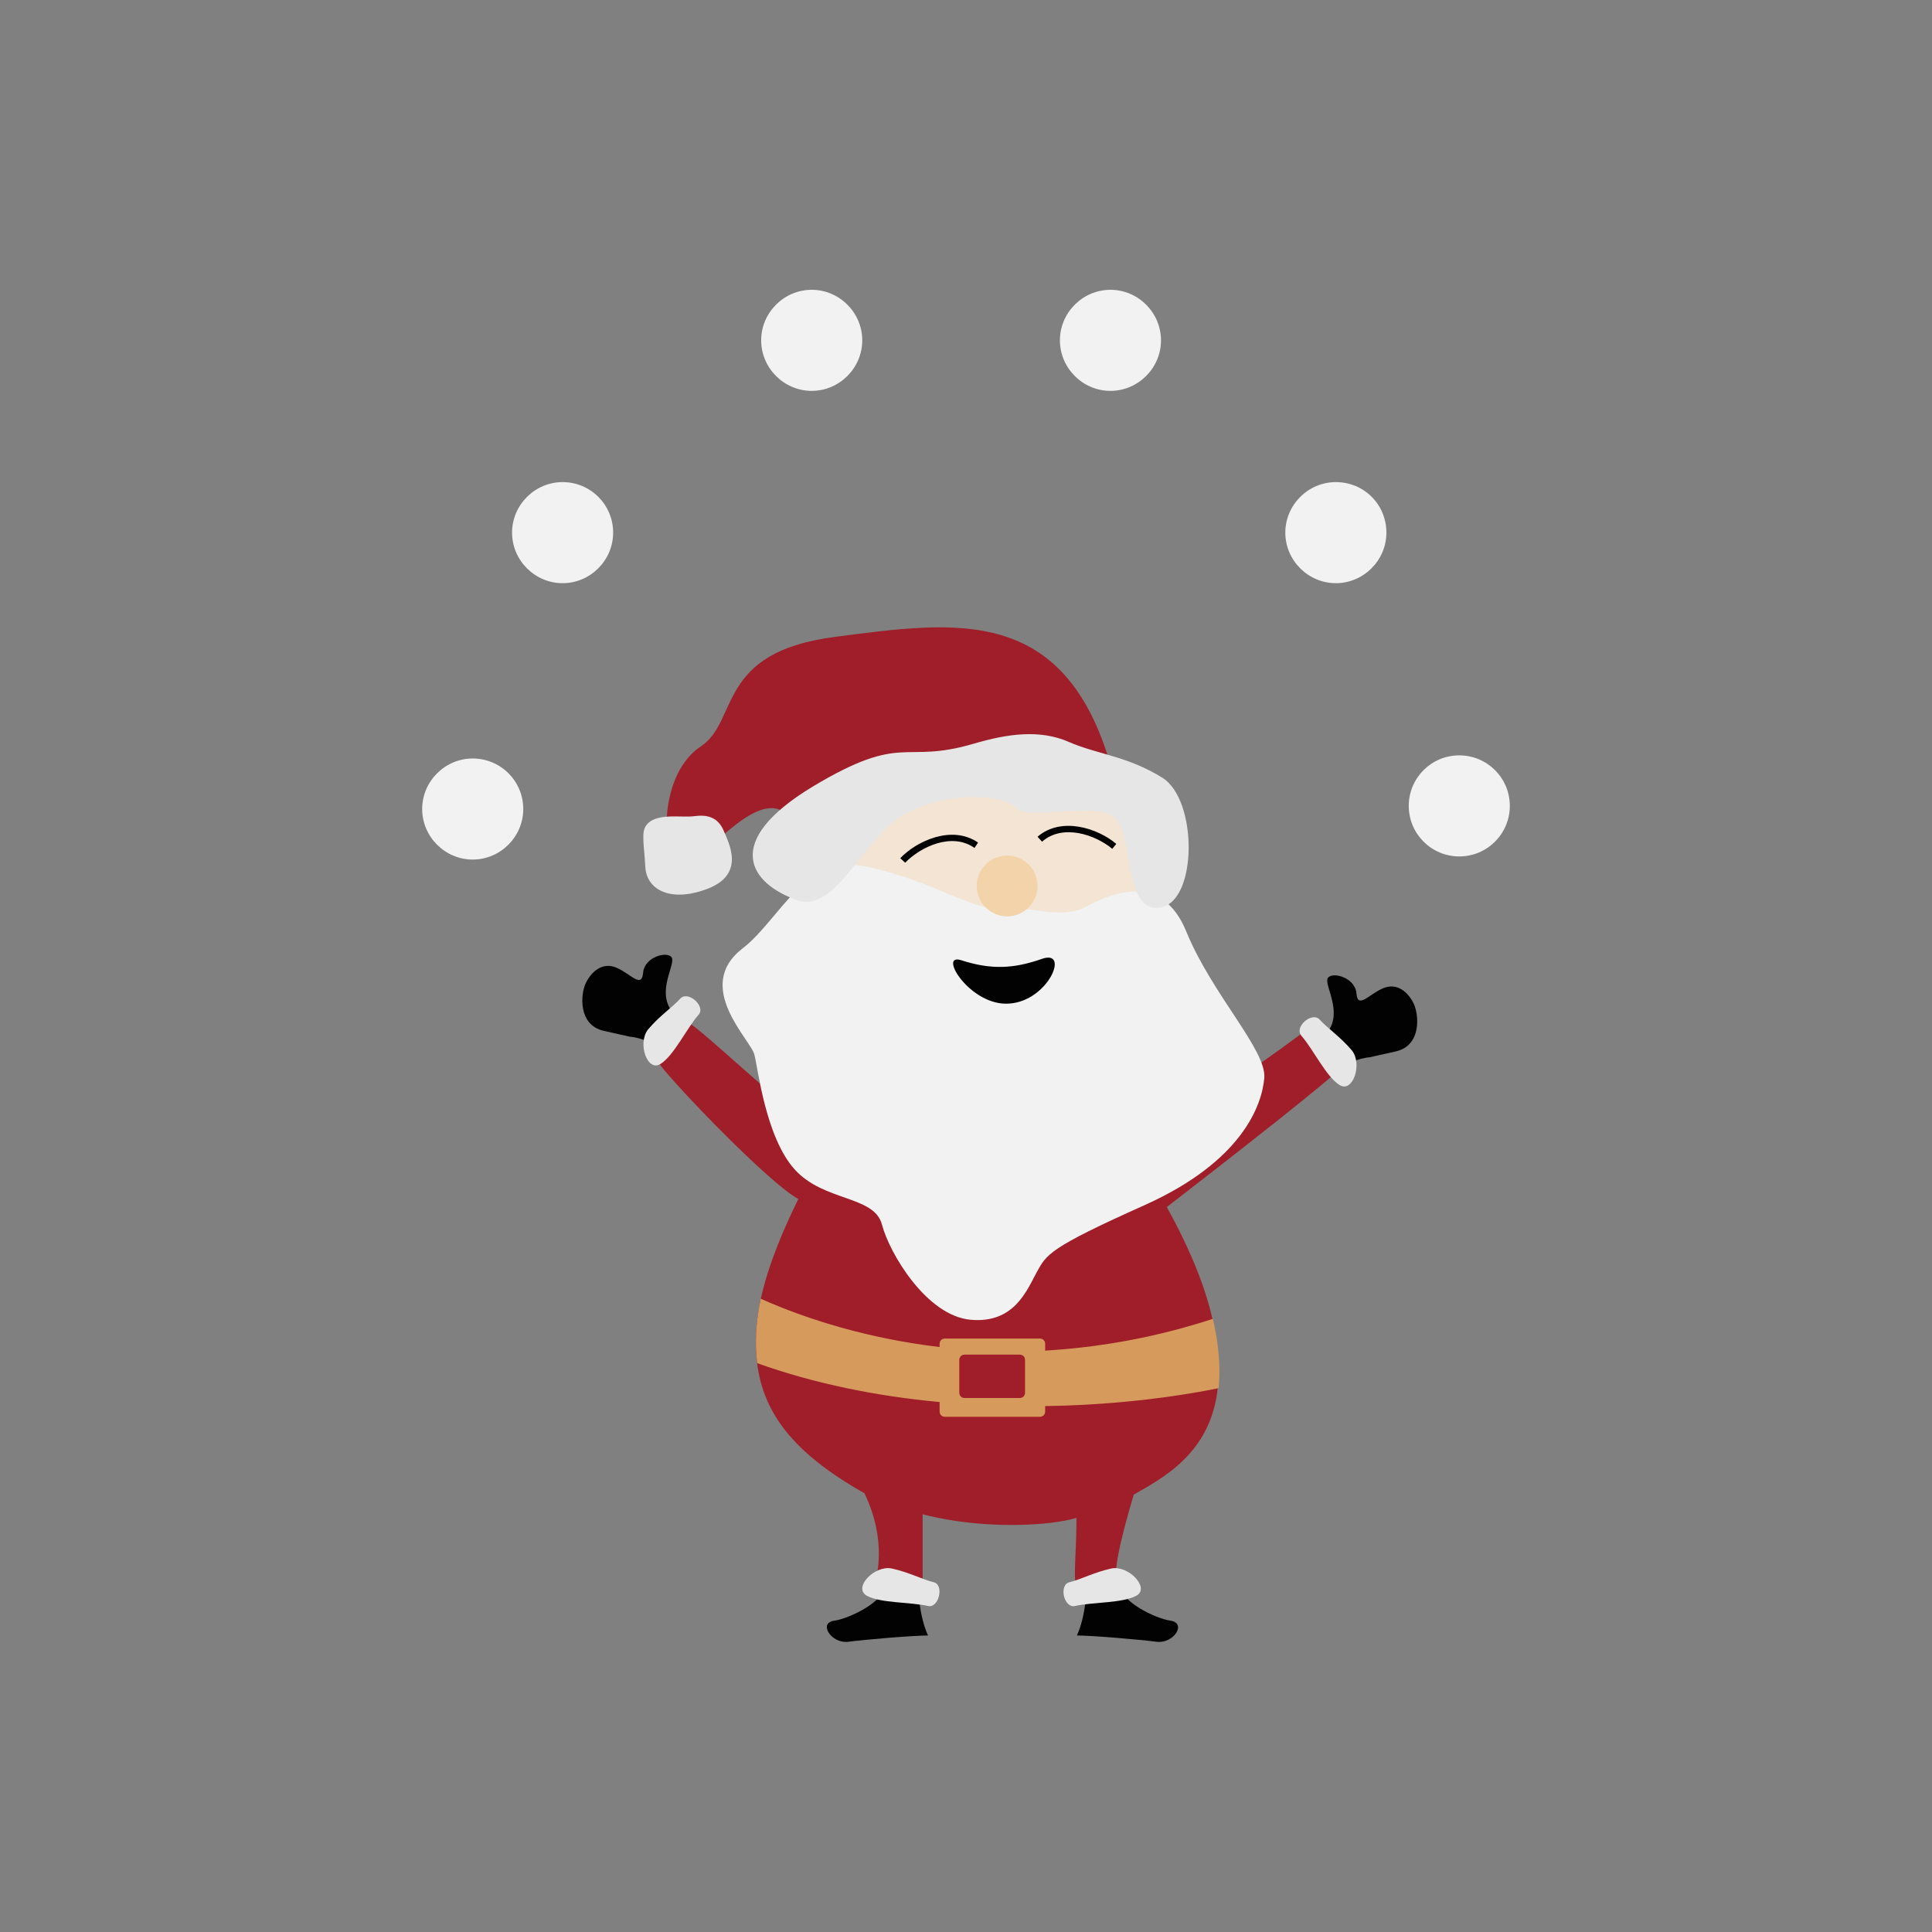 <?xml version="1.0" encoding="utf-8"?>
<!-- Generator: Adobe Illustrator 22.0.0, SVG Export Plug-In . SVG Version: 6.00 Build 0)  -->
<svg version="1.1" id="Calque_1" xmlns="http://www.w3.org/2000/svg" xmlns:xlink="http://www.w3.org/1999/xlink" x="0px" y="0px"
	 viewBox="0 0 432 432" style="enable-background:new 0 0 432 432;" xml:space="preserve">
<rect x="0" y="0" width="432" height="432" fill="#808080" stroke="none"/>
<style type="text/css">
	.st0{fill:#066938;}
	.st1{fill:#9F1E29;}
	.st2{fill:#571419;}
	.st3{fill:none;}
	.st4{fill:#C68448;}
	.st5{fill:#8C633A;}
	.st6{fill:#D79A5D;}
	.st7{fill:#A5C0DF;}
	.st8{fill:#36502D;}
	.st9{fill:#C8261D;}
	.st10{fill:#808181;}
	.st11{fill:#519C37;}
	.st12{fill:#FCEE69;}
	.st13{fill:#EC8C37;}
	.st14{fill:#5877B1;}
	.st15{fill:#7B1523;}
	.st16{fill:#4F0D1C;}
	.st17{fill:#BF333D;}
	.st18{fill:#E7373D;}
	.st19{fill:#972021;}
	.st20{fill:#F2F2F2;}
	.st21{fill:#F3D4AA;}
	.st22{fill:#A67D52;}
	.st23{fill:#B59063;}
	.st24{fill:#020203;}
	.st25{fill:#FFFFFF;}
	.st26{fill:#E7E6E6;}
	.st27{fill:#9A9999;}
	.st28{fill:#B4B4B4;}
	.st29{fill:#C9913E;}
	.st30{fill:#D6A14D;}
	.st31{fill:#E2A1BC;}
	.st32{fill:#C1292E;}
	.st33{fill:#82171C;}
	.st34{fill:#CDCCCC;}
	.st35{fill:#D06C5D;}
	.st36{fill:#79986F;}
	.st37{fill:#DAA405;}
	.st38{fill:#EDCBA9;}
	.st39{fill:#405045;}
	.st40{fill:#8B2F2F;}
	.st41{fill:#1D2E1C;}
	.st42{fill:#D4BB78;}
	.st43{fill:#3C1014;}
	.st44{fill:#731633;}
	.st45{fill:#3F0D26;}
	.st46{fill:#E3EBF8;}
	.st47{fill:#D2DFEF;}
	.st48{fill:#B88E5C;}
	.st49{fill:#A81735;}
	.st50{fill:#4AA8A8;}
	.st51{fill:#94B947;}
	.st52{fill:#A8C4D3;}
	.st53{fill:#9F1A18;}
	.st54{fill:#4F6325;}
	.st55{fill:#BAC463;}
	.st56{fill:#8C694B;}
	.st57{fill:#8A9A66;}
	.st58{fill:#DDDDC3;}
	.st59{fill:#3F668A;}
	.st60{fill:#1B1B1B;}
	.st61{fill:#FFF0BA;}
	.st62{fill:#C69C6C;}
	.st63{fill:#603914;}
	.st64{fill:#114923;}
	.st65{fill:#961F27;}
	.st66{fill:#BB870E;}
	.st67{fill:#C51720;}
	.st68{fill:#449494;}
	.st69{fill:#417675;}
	.st70{fill:#ABCFAF;}
	.st71{fill:#66B2B0;}
	.st72{fill:#F9B03D;}
	.st73{fill:#754D24;}
	.st74{fill:#F6F6F6;}
	.st75{fill:#BA181A;}
	.st76{fill:#AD191C;}
	.st77{fill:#161515;}
	.st78{fill:#1E1E1C;}
	.st79{fill:#0E472B;}
	.st80{fill:#D3C29D;}
	.st81{fill:#CC2717;}
	.st82{fill:#A81916;}
	.st83{fill:#805129;}
	.st84{fill:#F39323;}
	.st85{fill:#B56B20;}
	.st86{fill:#E52629;}
	.st87{fill:#7B9EC7;}
	.st88{fill:#48515A;}
	.st89{fill:#DED3C6;}
	.st90{fill:#3B444E;}
	.st91{fill:#6189B1;}
	.st92{fill:#97B8D7;}
	.st93{fill:#715038;}
	.st94{fill:#A3282E;}
	.st95{fill:#110506;}
	.st96{fill:#F3E4D4;}
	.st97{fill:#F4DCC9;}
	.st98{fill:#676767;}
	.st99{fill:#E0EDF3;}
	.st100{fill:#90443F;}
	.st101{fill:#989389;}
	.st102{fill:#F0DABE;}
	.st103{fill:#4F382A;}
	.st104{fill:#009245;}
	.st105{fill:#064928;}
</style>
<g>
	<g>
		<g>
			<g>
				<path class="st24" d="M197.6,354.9c0.1,3.1-7.5,7-11.1,7.5s-0.6,5.2,3.2,4.7s14.5-1.4,17.8-1.4c-2.5-5.5-2.1-13-2.5-13.2
					C200.3,353.4,197.6,354.9,197.6,354.9z"/>
				<path class="st24" d="M250.7,354.9c-0.1,3.1,7.5,7,11.1,7.5c3.6,0.6,0.6,5.2-3.2,4.7s-14.5-1.4-17.8-1.4
					c2.5-5.5,2.1-13,2.5-13.2C248,353.4,250.7,354.9,250.7,354.9z"/>
			</g>
			<g>
				<path class="st24" d="M150.2,226.1c-3.4-4.6,0.9-10.4,0-12c-0.9-1.5-6.1-0.2-6.4,3.4c-0.3,3.6-2.7,0.3-5.9-1.1
					c-3.2-1.4-5.7,0.9-6.9,3.4c-1.2,2.4-1.8,9.4,4,10.7s5.8,1.3,5.8,1.3s3.2,0.2,6.1,2.2C149.6,231.9,152.5,229.1,150.2,226.1z"/>
				<path class="st24" d="M296.9,230.7c3.4-4.6-0.9-10.4,0-12c0.9-1.5,6.1-0.2,6.4,3.4s2.7,0.3,5.9-1.1c3.2-1.4,5.7,0.9,6.9,3.4
					s1.8,9.4-4,10.7c-5.8,1.3-5.8,1.3-5.8,1.3s-3.2,0.2-6.1,2.2C297.6,236.5,294.7,233.8,296.9,230.7z"/>
			</g>
		</g>
		<g>
			<g>
				<path class="st1" d="M299.5,239c-1.1,1.7-24.2,19.8-38.6,30.9c5.3,9.6,8.6,17.9,10.2,25v0c1.4,5.9,1.7,11,1.2,15.4
					c-1.5,14.6-12.3,20.2-18.8,23.9c-0.5,1.9-4.3,14-4,18.7c0.3,4.7-8,3.6-8.8,1.7c-0.8-1.9,0-6.6,0-15.2
					c-5.5,1.7-20.4,2.8-34.4-0.8v16c0,5-11,1.9-10.7,0c0.3-1.9,2.9-9.8-2.3-20.7c-16.3-9.2-22.6-18.2-24-29
					c-0.6-4.9-0.2-9.7,0.8-14.4c1.8-8.2,5.3-16,8.4-22.4c-6.6-3.6-27.5-25.4-30.9-30c-3.3-4.7,2.8-12.1,6.9-9.1
					c6.1,4.4,30.1,27.5,35.1,28.4c5,0.8,2.9-13.8,9.3-13c6.3,0.8,39.9,1.4,46,1.7c6.1,0.3,0.6,10.2,7.2,9.4
					c6.6-0.8,37.2-22.9,40.5-25.6C295.9,226.9,300.6,237.4,299.5,239z"/>
				<path class="st6" d="M271.2,294.9c-13.2,4.3-25.7,6.4-37.5,7.1v-1.5c0-0.7-0.5-1.2-1.2-1.2h-21.2c-0.7,0-1.2,0.5-1.2,1.2v0.7
					c-16-1.9-29.7-6.2-40-10.8c-1,4.7-1.4,9.6-0.8,14.4c12.8,4.6,26.8,7.4,40.8,8.7v2.1c0,0.7,0.5,1.2,1.2,1.2h21.2
					c0.7,0,1.2-0.5,1.2-1.2v-1.2c14-0.2,27.4-1.7,38.8-4C272.9,305.9,272.6,300.8,271.2,294.9z M229.2,311.4c0,0.7-0.5,1.2-1.2,1.2
					h-12.3c-0.7,0-1.2-0.5-1.2-1.2v-7.3c0-0.7,0.5-1.2,1.2-1.2H228c0.7,0,1.2,0.5,1.2,1.2V311.4z"/>
			</g>
			<g>
				<path class="st26" d="M207.5,359.1c-4-0.9-10.6-0.6-13.7-2.3c-3.1-1.8,1.7-6.8,5.5-6.1c3.8,0.8,7,2.5,9.5,3.1
					C211.2,354.4,209.9,359.7,207.5,359.1z"/>
				<path class="st26" d="M240.4,359.1c4-0.9,10.6-0.6,13.7-2.3s-1.7-6.8-5.5-6.1c-3.8,0.8-7,2.5-9.5,3.1
					C236.7,354.4,237.9,359.7,240.4,359.1z"/>
			</g>
			<g>
				<path class="st26" d="M156.2,226.9c-2.7,3.1-5.5,9.1-8.5,11c-3,1.9-5.2-4.7-2.8-7.7c2.5-3,5.5-5,7.2-6.9S157.9,225,156.2,226.9z
					"/>
				<path class="st26" d="M291,231.6c2.7,3.1,5.5,9.1,8.5,11c3,1.9,5.2-4.7,2.8-7.7c-2.5-3-5.5-5-7.2-6.9S289.3,229.6,291,231.6z"/>
			</g>
		</g>
		<g>
			<path class="st96" d="M186.8,203.4c-1.4-8.2,2.6-24.9,27.8-28.4s36.4-1.5,41.6,20c5.2,21.5-9.9,39.8-33.2,37.7
				S188.9,216,186.8,203.4z"/>
			<g>
				<path class="st20" d="M166,212.1c8.6-6.6,13.8-21.5,28.4-18.2s23.4,9.8,28.5,9c5.2-0.8,14.2,2.9,19.6,0
					c5.4-2.9,17.2-8.4,22.8,5.5c5.7,13.9,17.9,26.4,17.4,32.6c-0.5,6.1-4.9,18.6-26.6,28.4c-21.7,9.7-22.1,11.1-24.3,15.1
					c-2.2,4-5,11.5-14.8,10.6c-9.8-0.9-18.1-14.8-19.8-21.3s-13-5.1-19.5-12.3c-6.5-7.2-8.2-22.5-9-25.6
					C168.1,232.7,154.9,220.7,166,212.1z"/>
				<g>
					<g>
						<g>
							<path class="st24" d="M202.4,192.9l-1.1-1c3.7-3.9,11.6-7.5,17.4-3.5l-0.8,1.2C212.8,186,205.8,189.4,202.4,192.9z"/>
						</g>
						<g>
							<path class="st24" d="M248.7,189.8c-3.7-3.1-11-5.7-15.7-1.6l-1-1.1c5.3-4.6,13.5-1.9,17.6,1.6L248.7,189.8z"/>
						</g>
					</g>
					<path class="st24" d="M214.9,214.7c6.8,2.2,11.8,1.9,18.1-0.3c6.3-2.2,1.4,9.4-7.3,10C217,225.1,209.6,213,214.9,214.7z"/>
					<circle class="st21" cx="225.2" cy="198.1" r="6.8"/>
				</g>
			</g>
		</g>
		<g>
			<path class="st1" d="M177,183.2c-7.6-10.2-22.4,14.5-25.9,9.7c-3.5-4.8-3-20.3,5.6-26s3.3-21.1,30.1-24.5
				c26.9-3.5,51.2-7.2,61.6,28.9c-19.5,0-49.6,3-58,7.8C181.9,183.9,179,185.9,177,183.2z"/>
			<path class="st26" d="M178.3,201.3c-10.6-3.7-17.1-13,3.4-25.4c20.5-12.3,20-4.9,36-9.6c7.8-2.3,14.9-3.2,21.3-0.4s13,3.1,20.9,8
				c7.9,4.9,7.9,27.4-0.3,29s-6.2-15-9.9-19.6c-3.7-4.6-19.7,0.5-22.6-2.7s-16.4-3.7-25.4,1.8C192.8,187.8,186.9,204.2,178.3,201.3z
				"/>
			<path class="st26" d="M144.4,184.7c2-3.1,7.9-1.8,10.8-2.2c2.9-0.4,5.3,0.2,6.6,3.2c1.2,2.9,4.9,9.7-3.5,13
				c-8.3,3.2-13.7,0.3-14-4.8S143.4,186.2,144.4,184.7z"/>
		</g>
	</g>
	<g>
		<path class="st20" d="M105.7,169.6c-6.2,0-11.3,5.1-11.3,11.3c0,6.2,5.1,11.3,11.3,11.3c6.2,0,11.3-5.1,11.3-11.3
			C117,174.6,111.9,169.6,105.7,169.6z"/>
		<path class="st20" d="M125.8,107.8c-6.2,0-11.3,5.1-11.3,11.3c0,6.2,5.1,11.3,11.3,11.3s11.3-5.1,11.3-11.3
			C137.1,112.8,132,107.8,125.8,107.8z"/>
		<path class="st20" d="M181.5,64.8c-6.2,0-11.3,5.1-11.3,11.3c0,6.2,5.1,11.3,11.3,11.3c6.2,0,11.3-5.1,11.3-11.3
			C192.8,69.9,187.7,64.8,181.5,64.8z"/>
		<path class="st20" d="M248.3,64.8c-6.2,0-11.3,5.1-11.3,11.3c0,6.2,5.1,11.3,11.3,11.3c6.2,0,11.3-5.1,11.3-11.3
			C259.6,69.9,254.5,64.8,248.3,64.8z"/>
		<path class="st20" d="M298.7,107.8c-6.2,0-11.3,5.1-11.3,11.3c0,6.2,5.1,11.3,11.3,11.3c6.2,0,11.3-5.1,11.3-11.3
			C310,112.8,305,107.8,298.7,107.8z"/>
		<circle class="st20" cx="326.3" cy="180.2" r="11.3"/>
	</g>
</g>
</svg>
